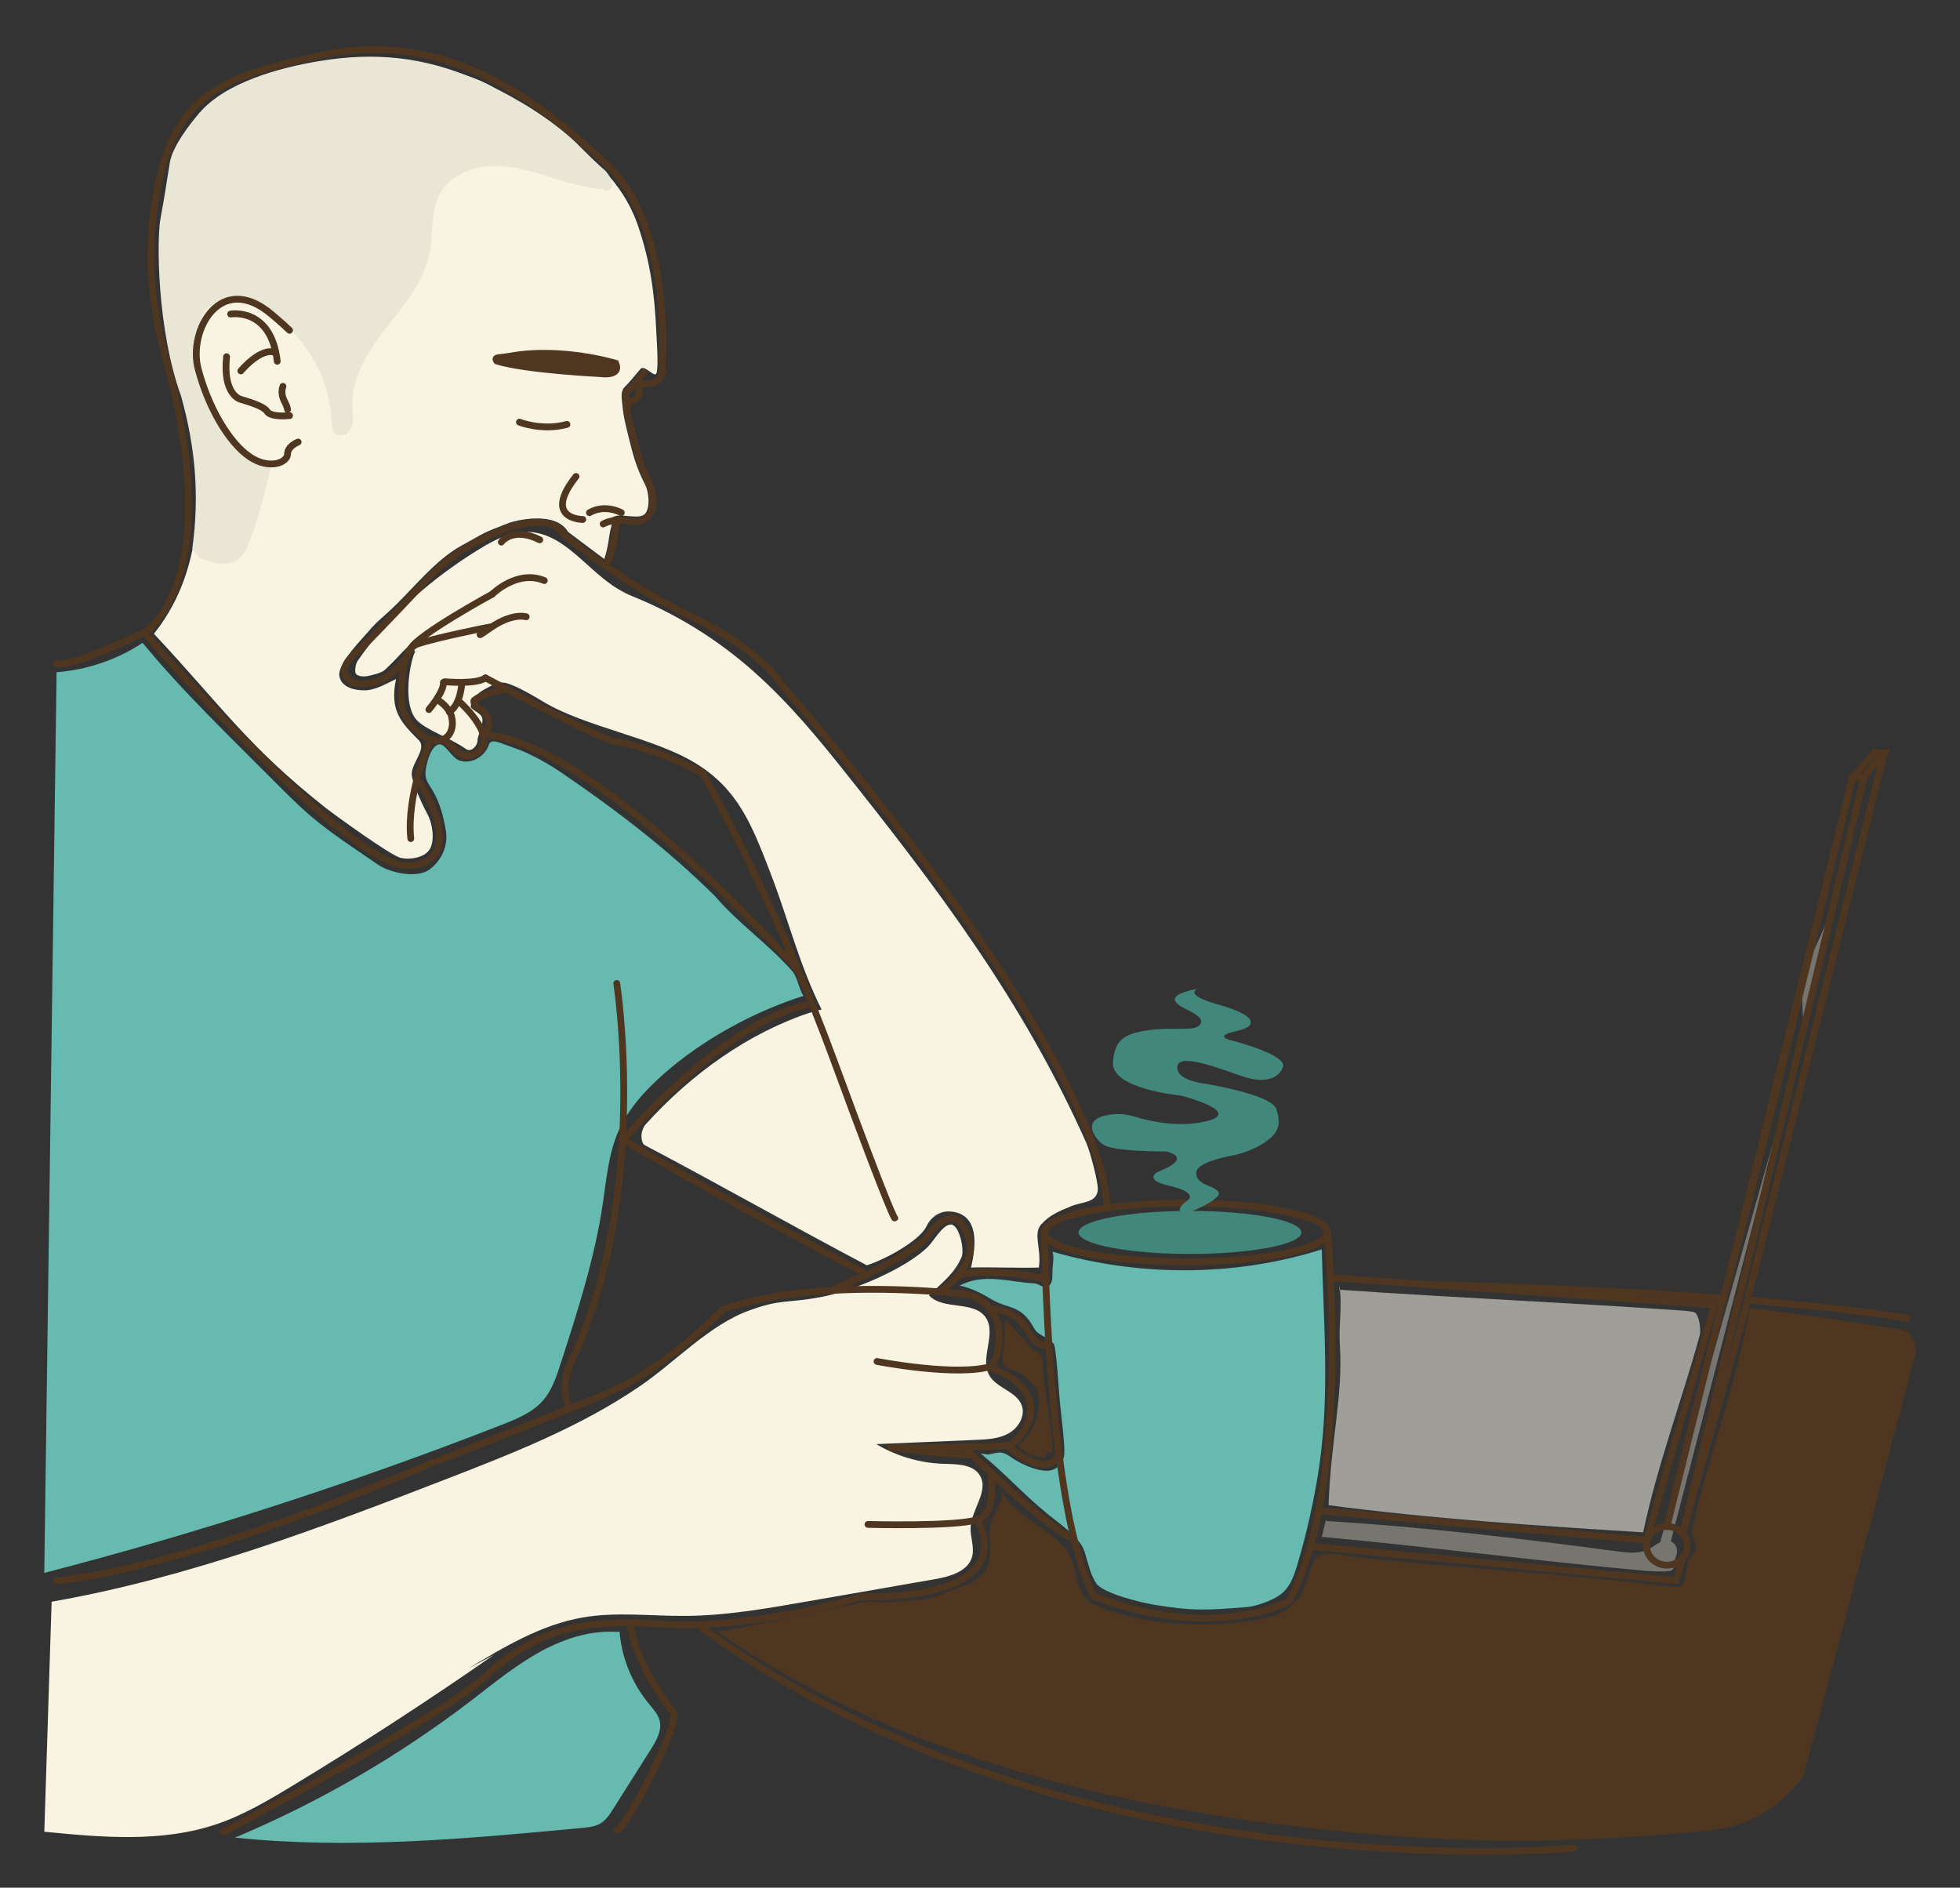 <?xml version="1.0" encoding="utf-8"?>
<!-- Generator: Adobe Illustrator 26.0.0, SVG Export Plug-In . SVG Version: 6.00 Build 0)  -->
<svg version="1.1" xmlns="http://www.w3.org/2000/svg" xmlns:xlink="http://www.w3.org/1999/xlink" x="0px" y="0px"
	 viewBox="0 0 866 834" style="enable-background:new 0 0 866 834;" xml:space="preserve">
<rect x="0" y="0" width="866" height="834" fill="#333333" stroke="none"/>
<style type="text/css">
	.st0{fill:#F8F4E1;}
	.st1{fill:#EAE6D6;}
	.st2{fill:#A09E98;}
	.st3{fill:#77756F;}
	.st4{fill:#66BAAF;}
	.st5{fill:#42877B;}
	.st6{fill:#4E3620;}
	.st7{fill:none;stroke:#4E3620;stroke-width:3;stroke-linecap:round;stroke-miterlimit:10;}
	.st8{fill:#4E3620;stroke:#4E3620;stroke-width:3;stroke-linecap:round;stroke-miterlimit:10;}
</style>
<g id="body">
	<g>
		<path class="st0" d="M79,163c-12.69-35.66-6.78-44.51-1.61-82.01c1.44-10.44,3.84-21.33,10.89-29.15
			c6.73-7.46,16.68-11.02,26.35-13.77c13.34-3.8,27.61-7.31,41.37-9.07c9.61-1.23,18.72-1.22,28.33,0.04
			C208.86,32.25,216.36,35.96,236,51l12,9c17,11,28.55,23.81,34,40s7.24,29.93,8,47c0.11,2.54,1.09,15.7,0,18
			c-0.91,1.92-5.24-4.04-7-2c-3.16,3.66-4.3,5.3-7,8c-2,2-1.23,5.21-1,8c0.5,6.06,2.45,12.78,4,19c1.44,5.75,3.39,11.02,6,16
			c1.68,3.21,2.42,10.3,0,13c-2.33,2.6-9.64,0.06-13,1c-3.42,0.96-1,1.6-2,5s-1,8-3,14l-16-12c-5.87-9.79-24.13-4.72-26-4
			c-13,5-10,4-21,10c-12.05,6.57-22.03,19.89-32,29c-6.37,5.82-5.23,4.39-11,11c-3.35,3.83-12.18,13.05-11,18
			c1.1,4.62,6.25,5.98,11,6s9.7-2.98,14-5c-3,14,2.34,19.34,10,27c4,4-3.98,10.68-3,16c0.8,4.33,4.9,13.13,7,17s3.15,11.16,1,15
			c-2.19,3.9-8.63,4.98-13,4s-29.48-19.23-33-22c-34.47-27.15-46.01-44.97-76-77c20.51-25.54,22.12-59.31,17-92"/>
	</g>
	<g>
		<path class="st0" d="M19.58,809.28c25.47,2.48,51.84,4.86,76.08-3.34c11.84-4,22.7-10.4,33.39-16.87
			c30.31-18.34,60.04-37.66,89.12-57.9l-11.1,5.9c15.84-9.56,32.16-19.3,50.39-22.46c15.01-2.6,30.38-0.56,45.61-0.69
			c17.64-0.14,35.12-3.18,52.5-6.21c19.19-3.34,38.38-6.69,57.57-10.03c6.69-1.17,14.68-3.46,16.4-10.03
			c1.09-4.16-0.9-8.51-0.69-12.81c0.39-8.05,8.28-16.19,4.04-23.06c-3.05-4.95-10.07-4.88-15.88-5.06
			c-10.46-0.31-20.84-3.33-29.82-8.7c14.7-0.62,29.4-1.25,44.1-1.87c4.94-0.21,10.08-0.48,14.39-2.89
			c4.31-2.42,7.45-7.69,5.77-12.34c-2.26-6.25-11.11-7.54-14.37-13.33c-4.3-7.64,3.42-18.4-1.6-25.58
			c-5.26-7.52-18.65-3.04-24.99-9.67c6.02-6.05,11.27-9.47,14.54-17.36l0,0c1-4-1.44-14.14-5-14s-7.42,7.2-9.93,9.73
			c-9.65,9.74-33.59,19.74-47.07,22.27c-16,3-17.58,0.76-32,6c-17.79,6.46-32.77,22.86-48.4,33.52
			c-26.09,17.8-55.78,29.48-85.24,40.89c-56.92,22.05-114.45,43.75-174.58,54.26"/>
	</g>
	<g>
		<path class="st0" d="M279.55,263.28c-17.32-5.96-27.73-27.59-46.03-28.27c-7.64-0.28-14.84,3.37-21.36,7.35
			C191.33,255.06,171.84,271.9,158,292c-0.78,1.14-1.23,3.64-1,5c0.32,1.95,3.73,2.07,5.66,1.64c1.93-0.42,5.9-1.29,7.34-2.64
			c6.86-6.46,5.14-5.54,12-12c1.98,7.93,2.01,0.08,0,8c-1.85,7.29-3.01,20.4,2,26c4.01,4.49,15,8,22,13c2.09,1.49,5.04-1.43,5-4
			c-0.03-1.98,2.92-7.06,2-10c-0.69-2.2-5.26-3.54-5-5c0.87-4.82,4.63-6.79,9-9c4.13-2.09,5.73-1.8,10,0s9.03,4.61,13,7
			c18.61,11.19,48.42,15.77,67,27c19.02,11.49,25.12,27.29,33.16,48.01C348.21,405.73,353,426,363,446l-4,1
			c-28.4,9.23-53.68,27.58-73.7,49.72c-1.29,1.43-2.12,4.15-1.83,6.06c0.2,1.32,0.36,2.61,1.53,3.23c33.51,17.66,64.49,35.34,98,53
			c8.79-2.83,23.5-11.07,26.39-17.28c1.92-4.12,5.99-6.84,10.53-6.48c12.84,1.02,11.44,15.15,9.09,24.76c8.82-0.27,21.18,0.27,30,0
			c1.22-8.38-2.7-14.8,1-19s7.84-5.84,13-8s11.25-1.46,12-7c0.46-3.4-3.6-17.86-5-21c-28.29-63.32-66.01-113.01-109.29-167.2
			c-13.24-16.59-27.22-32.75-43.66-46.18c-16.67-13.63-35.76-24.31-56.1-31.39"/>
	</g>
</g>
<g id="head">
	<g>
		<path class="st1" d="M80,175c-10.56-29.08-10.92-69.39-9-79c1-5,3.04-17.8,4-24c1.12-7.26,8.91-17.19,13-22
			c11.57-13.6,35.38-20.08,53-23c24.71-4.09,46.19-1.9,69.19,8.01C224.17,41.04,238.3,49.27,250,59c6.5,5.41,10.5,10.59,17,16
			c1.61,1.34,3.66,4.87,3.53,6.96c-0.13,2.09-3.68,3.23-4.22,1.21l-0.73,0.42c-8.58-0.71-16.8-3.63-25.02-6.17
			c-8.23-2.54-16.78-4.74-25.36-3.94c-8.57,0.8-17.26,5.14-21.19,12.8c-3.86,7.54-2.53,16.59-4.05,24.92
			c-2.33,12.8-11.21,23.24-19.19,33.52c-7.98,10.28-15.7,22.1-15.04,35.09c0.15,3.05,0.76,6.24-0.41,9.07
			c-1.17,2.82-5.13,4.71-7.33,2.59c-1.31-1.26-1.4-3.3-1.47-5.12c-0.74-19.02-10.37-34.61-24.51-47.36c-6.66-6-12-8-21-7
			c-10.23,1.14-12.87,7.99-14,18s0.9,16.79,5,26c3.62,8.13,7.26,12.46,12,20c2,3.18,3.91,4.85,7,7s5.65,3.71,9,2l-1.65,6.79
			c-2.09,9.46-4.87,18.76-8.32,27.81c-1.06,2.78-2.29,5.68-4.66,7.48c-2.06,1.56-4.77,2.09-7.36,1.96s-5.1-0.85-7.59-1.58
			c-1.03-0.3-2.14-0.65-2.75-1.53c-0.68-0.98-2.83-2.75-2.67-3.93C88.17,218.74,86.33,197.6,80,175"/>
	</g>
</g>
<g id="computer">
	<g>
		<path class="st2" d="M591.71,569.81c51.62,3.59,99.68,5.6,151.29,9.19c1.03,0.07,5.18,0.37,6,1c1.85,1.42,2.62,7.75,2,10
			c-8,29-18.68,57.08-25,87c-45.06-2.78-94.25-6.06-139-12c1-29,6.49-48.24,5-71c-0.58-8.82,1.22-17.36-0.26-26.08"/>
	</g>
	<g>
		<path class="st3" d="M586,671c-0.7,2.5-1.3,5.5-2,8c47.44,4.28,91.7,10.37,143,15c2.44,0.22,8.6,0.52,11,0s1.38-4.06,2.45-6.27
			c1.07-2.21,0.46-5.27-1.69-6.46c-1.72-0.95-3.89-0.54-5.64,0.33c-1.76,0.87-3.29,2.15-5.06,3c-4.17,2.01-9.07,1.41-13.66,0.79
			c-42.16-5.7-85.93-10.81-128.4-13.39V671z"/>
	</g>
	<g>
		<path class="st3" d="M797.88,428.01c-3.04,6.8-1.24,14.64-1.27,22.08c-0.03,7.97-2.21,15.75-4.38,23.42
			c-19.94,70.61-39.88,141.22-59.82,211.83l4.49,0.7c25.04-96.61,50.07-193.22,75.11-289.84L797.88,428.01z"/>
	</g>
</g>
<g id="shirt__x26__coffee">
	<g>
		<path class="st4" d="M436.57,642.64c5.26-1.08,6.04-1.73,10.43,1.36s14.32,7.63,19,5c5.07-2.84,4.42-7.21,4-13
			c-0.49-6.68-1.51-13.32-2-20c-0.5-6.79-1-15-2-21c-0.66-3.95-6.98-4.29-9-8c-6-11-11.18-8.31-19-13c-5-3-9.35-5.07-14-6
			c10.9-5.75,22.15-1.47,33-1c1.73,0.07,4.19,2.28,5.75,1.52c2.32-1.14,2.26-3.94,2.25-6.52s0.94-6.6,0-9
			c38.51,11.14,80.78,11.1,119-1c0.76,31.91,3.52,63.4-1,95c-2.08,14.55-5.73,30.94-10,45c-1.61,5.29-3.4,9.93-8,13
			c-3.35,2.23-9.99,4.68-14,5c-17.2,1.38-23.98,1.85-41-1c-5.49-0.92-22.57-4.89-25.68-9.52c-2.81-4.19-3.66-9.72-5.32-14.48
			c-2.05-5.88-11.18-12.05-16-16c-11.7-9.58-18.01-17.25-29.71-26.83"/>
	</g>
	<g>
		<path class="st4" d="M19.56,694.92c68.65-17.8,136.25-39.69,202.3-65.5c6.65-2.6,13.55-5.42,18.2-10.83
			c3.84-4.46,5.74-10.23,7.56-15.83c7.52-23.24,15.08-46.6,18.69-70.76c1.63-10.93,2.51-22.19,6.96-32.3
			c4.35-9.87,11.85-18.02,19.93-25.17c17.16-15.18,39.94-27.66,61.8-34.53c-2-3-2.67-8.36-5-11c-10.62-12.04-23.64-20.85-34-33v0
			c-21.1-20.79-42.57-37.25-67-54c-5.75-3.94-14-9-23-12c-4.94-1.65-9-4-10-1c-1.77,5.32-7.68,8.77-13,7c-3-1-5.74-6.28-8-7
			c-1.03-0.33-1.91-0.08-3,1c-2.43,2.41-3.85,8.58-4,11c-0.21,3.5,1.2,4.99,3,8c3.38,5.64,4.9,11.52,6,18s-1.79,12.99-7,17
			c-5.44,4.19-17.32,1.86-23-2c-25-17-28.76-19.64-45-36c-19.92-20.07-41.04-40.15-59-62c-11.36,7.52-24.42,11.91-38,13"/>
	</g>
	<g>
		<path class="st4" d="M273.74,720.9c0.96,11.6,5.54,22.87,12.96,31.83c1.9,2.3,4.05,4.58,4.76,7.48c1.08,4.4-1.45,8.8-3.87,12.62
			c-5.54,8.76-11.07,17.53-16.61,26.29c-1.56,2.47-3.21,5.02-5.72,6.51c-2.35,1.39-5.17,1.68-7.89,1.94
			c-51.07,4.81-102.55,9.61-153.57,4.31c37.13-15.59,72.26-35.96,104.24-60.44c9.62-7.36,19.01-15.13,29.55-21.09
			c10.55-5.96,22.5-10.07,34.59-9.39"/>
	</g>
	<ellipse class="st5" cx="525.77" cy="544.5" rx="49.23" ry="9.5"/>
</g>
<g id="table">
	<g>
		<path class="st6" d="M846.69,596.83l-49.8,187.77c-9.48,13.53-24.56,22.53-41.54,24.12c-63.33,5.94-109.73,6.87-184.72-2
			C481.95,796.23,390.35,771.92,317,721h-1c17.07-2.44,37.39-7.48,65-13c3.57-0.71,6.58-0.08,9,0c4.35,0.14,9.43-0.77,15-1
			c7.64-0.32,15.94-4.77,22-7c15.36-5.66,8.34-18.39,11-28c1.4-5.07,6.28-8.89,4-14c7.14,14.85,30.45,18.81,33,36
			c0.96,6.46,3.31,12.47,8.5,14.88C501,717,525.78,718.97,544,717c13.46-1.45,24.87-1.92,31.48-13.74c2.01-3.6,3.3-12.67,6.52-15.26
			c4.17-3.35,11.68-0.57,17,0c39.49,4.19,82.51,6.81,122,11c7.55,0.8,14,2,21,2c3.31,0,2.54-10.63,5-13c5.27-5.07-0.59-6.86,1-14
			c7.12-32.07,19.78-63.56,25-96c21.96,2.29,45.66,6.18,67.48,9.56C843.89,588.08,845.86,591.39,846.69,596.83z"/>
	</g>
	<g>
		<path class="st6" d="M444.68,583.29c3.62,4.04,7.24,8.07,10.87,12.11c1.32,1.47,3.55,1.84,4.45,3.6c1.17,2.28,0.64,6,0.95,8.54
			c1.34,10.73,3.87,22.65,4.05,33.46c0.01,0.8-1.79,0.57-2.36,1.14c-0.7,0.69-0.69,2.13-1.64,1.86c-2.07-0.59-5.22-0.78-7-2
			c-0.32-0.22,0,0-3-2c-2.73-1.82,0.61-2.57,1-3c3.5-3.82,6.2-9.04,6.75-14.2c0.29-2.74,0.57-5.59-0.42-8.16
			c-1.24-3.24-4.23-5.42-7.01-7.51c-2.78-2.09-7.52-1.75-8.32-5.13c-0.6-2.54,1.37-10.42,1-13c-1-7,1.54-3.04-0.26-4.93"/>
	</g>
</g>
<g id="contorno">
	<ellipse class="st7" cx="524" cy="544.5" rx="62.5" ry="13"/>
	<path class="st7" d="M483.5,705.5c-21-39-22-161-22-161"/>
	<path class="st7" d="M586.5,543.5c0,0,11,113-17,164c0,0-32.96,18-85.48-2"/>
	<path class="st7" d="M368.5,569.5c0,0,34-14,41-23s13.71-13,18.36,0s-12.36,24-12.36,24"/>
	<path class="st7" d="M393.5,639.5c0,0,47,0,52-1s23-22-7-34"/>
	<path class="st7" d="M393.5,639.5c0,0,31,4,35,3"/>
	<path class="st7" d="M383.5,673.5c0,0,38,1,48-2s6-21,6-21"/>
	<path class="st7" d="M426.14,639.5c0,0,34.36,34,47.36,40"/>
	<path class="st7" d="M467.5,643.5c0,0-4.21,10-21.61-4"/>
	<path class="st7" d="M460.5,564.68c0,0-23-5.18-37-1.18"/>
	<path class="st7" d="M437.5,578.5c0,0,10.59-1.07,16.3,8.96c5.7,10.04,8.95,5.97,8.95,5.97"/>
	<path class="st7" d="M25,698.32c0,0,51.5-2.82,165.5-51.82c0,0,55-21,80-32s49-36,49-36c43-15,109.16-6.44,109.16-6.44
		c21.16,8.56,9.84,31.44,9.84,31.44c-15,5-51-2-51-2"/>
	<path class="st7" d="M98.57,809.47c0,0,94.93-49.97,114.93-67.97s37-27,78-24s89-12,89-12s68,3,52-33"/>
	<path class="st7" d="M743.5,688.5l-3,9.82l-161.41-15.15"/>
	<line class="st7" x1="583.5" y1="667.5" x2="727.5" y2="680.5"/>
	<line class="st7" x1="736.5" y1="674.5" x2="818.5" y2="343.5"/>
	<path class="st7" d="M588.5,564.5l169,12c0,0,2-3,4-4s57-229,57-229l10-11h4l-9,11l-80,334"/>
	<path class="st7" d="M756.93,578.47"/>
	<path class="st7" d="M212.5,238.5c31-16,37-2,37-2s25,21,56,36s39,29,39,29c147,171,144.48,230,144.48,230"/>
	<path class="st7" d="M275.5,503.5c0,0,23.1,14.97,105.55,58.48"/>
	<path class="st7" d="M214.5,299.5c0,0,50,27,57,28c6.77,0.97,20.08,4.74,37.22,13.12c1.17,0.57,2.13,1.49,2.76,2.63
		c5.55,10.01,33.7,61.9,57.02,125.43c26,70.82,26.86,69.51,26.86,69.51"/>
	<path class="st7" d="M257.5,229.5c0,0-18,0-3-19"/>
	<path class="st7" d="M274.5,226.5c0,0-7.09-4-14.05,0"/>
	<path class="st7" d="M266.5,231.5c0,0,5-3,12-1c0,0,19,2,5-24c0,0-8-26-7-33"/>
	<path class="st7" d="M250.5,180.5"/>
	<path class="st7" d="M25,293.37c9.5,0.87,40.5-14.87,40.5-14.87c28.33-27.62,16.53-88.87,7.23-122.24
		c-6-21.54-7.66-44.09-4.34-66.2c7.15-47.63,28.26-55.95,73.11-65.56c56-12,96,20,125.98,47.51s25.02,88.49,25.02,88.49"/>
	<path class="st7" d="M131.73,195.29c0,0-4.7,1.79-4.7,5.38s-8.08,7.18-17.05,0.9c-8.97-6.28-17.95-21.54-22.44-38.59
		c-4.49-17.05,9.87-43.08,32.31-24.23c0,0,5.38,4.49,8.08,7.18"/>
	<path class="st7" d="M127.93,183.62c0,0-8.08,0.9-9.87-1.79s-8.97-4.49-11.67-5.38c0,0-8.08-1.79-6.28-18.85"/>
	<path class="st7" d="M106.4,163.88c0,0,8.97-10.77,15.26-8.08"/>
	<path class="st7" d="M101.91,138.75c0,0,17.85-3.12,20.59,20.87"/>
	<path class="st7" d="M127.04,180.93c0,0,0-0.9-0.9-2.69s-2.26-4.34-1.13-7.56"/>
	<path class="st7" d="M284.5,164.5c0,0-6,8-8,9"/>
	<path class="st7" d="M352.5,428.5c0,0-89-101-139-104"/>
	<path class="st7" d="M189.5,328.5c0,0-10,23-8,42"/>
	<path class="st7" d="M185.37,345.47c0,0,22.13,34.03-3.87,37.03S63.7,279.4,63.7,279.4"/>
	<path class="st7" d="M272.5,434.5c0,0,15,95-21,169c0,0-4,9,0,19"/>
	<path class="st7" d="M695.5,816.5c0,0-223,21-385-97"/>
	<path class="st7" d="M641.5,821.5"/>
	<path class="st7" d="M297.5,756.5c-18-23-19-39-19-39"/>
	<ellipse class="st7" cx="736.5" cy="682.95" rx="9" ry="8.55"/>
	<line class="st7" x1="757.5" y1="576.5" x2="727.5" y2="680.5"/>
	<path class="st7" d="M229.5,186.5c0,0,10,4,21,1"/>
	<path class="st7" d="M277.5,178.5c0,0,0.44-1.44,1.99-1.66c1.65-0.23,2.86-1.69,2.94-3.35c0.07-1.32-0.13-2.76-0.93-3.99"/>
	<path class="st7" d="M283.5,169.5c0,0,11,2,9-9"/>
	<path class="st8" d="M219.61,159.53c-1.04-1.09-0.16-1.43,0.85-1.53c1.61-0.15,3.21-0.33,4.8-0.62
		c22.82-4.18,46.79,3.12,46.79,3.12c2.54,6-6.75,4.57-6.75,4.57s-32.8-1.57-45.8-5.57"/>
	<path class="st7" d="M272.5,230.5c0,0-1,10-4,18"/>
	<path class="st7" d="M181.5,286.5c0,0-8,19-26,15c0,0-9-5,3-14c0,0,12.38-12.38,29.66-31.02c5.9-6.37,12.74-11.81,20.35-16
		c1.53-0.84,2.92-1.55,3.99-1.97"/>
	<path class="st7" d="M217.5,262.5c0,0-33,18-36,24"/>
	<path class="st7" d="M221.5,239.5c0,0,5-7,17-1"/>
	<path class="st7" d="M217.5,262.5c0,0,11-11,23-6"/>
	<path class="st7" d="M200.01,260.5"/>
	<path class="st7" d="M203.5,310.5c0,0,19.08,17.34,5.55,22.96c-2.21,0.92-4.73,0.47-6.52-1.11c-1.44-1.26-4.23-3.15-6.03-5.85"/>
	<path class="st7" d="M223.5,304.5c0,0-11,2-14,5"/>
	<path class="st7" d="M209.5,309.5c0,0-1,2,3,4c0,0,6,3,2,11"/>
	<path class="st7" d="M272.5,808.5c4,0,28-47,25-52"/>
	<polyline class="st7" points="832.5,332.5 769.5,584.5 743.84,676.1 	"/>
	<line class="st7" x1="823.5" y1="343.5" x2="818.5" y2="343.5"/>
	<path class="st7" d="M204.03,302.05c0,0-0.53,9.45-5.53,12.45"/>
	<path class="st7" d="M196.5,301.2c0,0,14,1.3,18-1.7"/>
	<path class="st7" d="M189.5,313.5c0,0,6.81-8.04,6.41-12.02"/>
	<path class="st7" d="M193.82,309.5c0,0,4.68,3,5.68,7c0.93,3.73,0.1,6.28-1.03,7.97c-1.57,2.33-4.54,3.21-7.25,2.47
		c-10.4-2.83-13.72-14.44-13.72-14.44s-2-25,7-28c0.11-0.04,0.22-0.07,0.34-0.11c9.22-3,31.66-7.41,31.66-7.41s-10,7.52,0,0.52
		s16-5,16-5"/>
	<path class="st7" d="M275.5,503.5c0,0,45-53,83-60"/>
	<path class="st7" d="M761.49,573.64c-31.77-2.36-74.09-4.67-128.99-6.14"/>
	<path class="st7" d="M842.5,582.5c0,0-19.88-3.94-69.83-7.99"/>
</g>
<g id="humo">
	<path class="st5" d="M525.77,538.94c0,0-9.66-2.98-0.74-8.81c0,0,0,0,0,0s4.28-3.32-8.26-6.2c-12.54-2.88-4.79-6.38-4.79-6.38
		s0,0,0,0s15.56-5.57,3.47-8.82c0,0,0,0,0,0c0,0-23.68,0.22-28.11-3.1c-3.96-2.97-10.48-11.87,4.44-13.32
		c3.25-0.32,6.53,0.07,9.65,1.04c6.12,1.9,19.2,5.05,31.57,2.02c16.89-4.13-11.36-11.37-11.36-11.37c0,0,0,0,0,0
		c0,0-30.24-2.79-29.88-14.3s7.01-13.35,16.16-14.61c9.15-1.25,18.29,0.3,21.24-1.55c2.95-1.84,1.55-4.28-2.95-6.57
		c-4.5-2.29-14.83-6.57,2.73-10.11c0,0,0,0,0,0c0,0-5.9,2.66,8.34,6.64c14.24,3.98,15.42,7.01,15.27,7.82
		c-0.15,0.81,1.25,2.51-7.38,4.5c-8.63,1.99-1.62,3.69-1.62,3.69s25.45,6.34,23.31,11.95c-2.14,5.61-8.85,7.01-17.26,4.28
		c-8.41-2.73-28.25-10.92-29.36-4.79s10.84,7.6,10.84,7.6s30.76,4.79,32.83,11.43c1.71,5.5,2.71,10.64-7.68,16.31
		c-3.75,2.04-7.8,3.47-11.99,4.27c-6.31,1.22-17.71,4.12-15.44,8.92c0,0-0.15,2.36,5.02,4.35c5.16,1.99,4.72,3.47,4.72,3.47
		s0.66,2.29-10.92,7.45c0,0,0,0,0,0C527.61,534.78,523.93,535.35,525.77,538.94C525.77,538.94,525.77,538.94,525.77,538.94z"/>
</g>
</svg>
